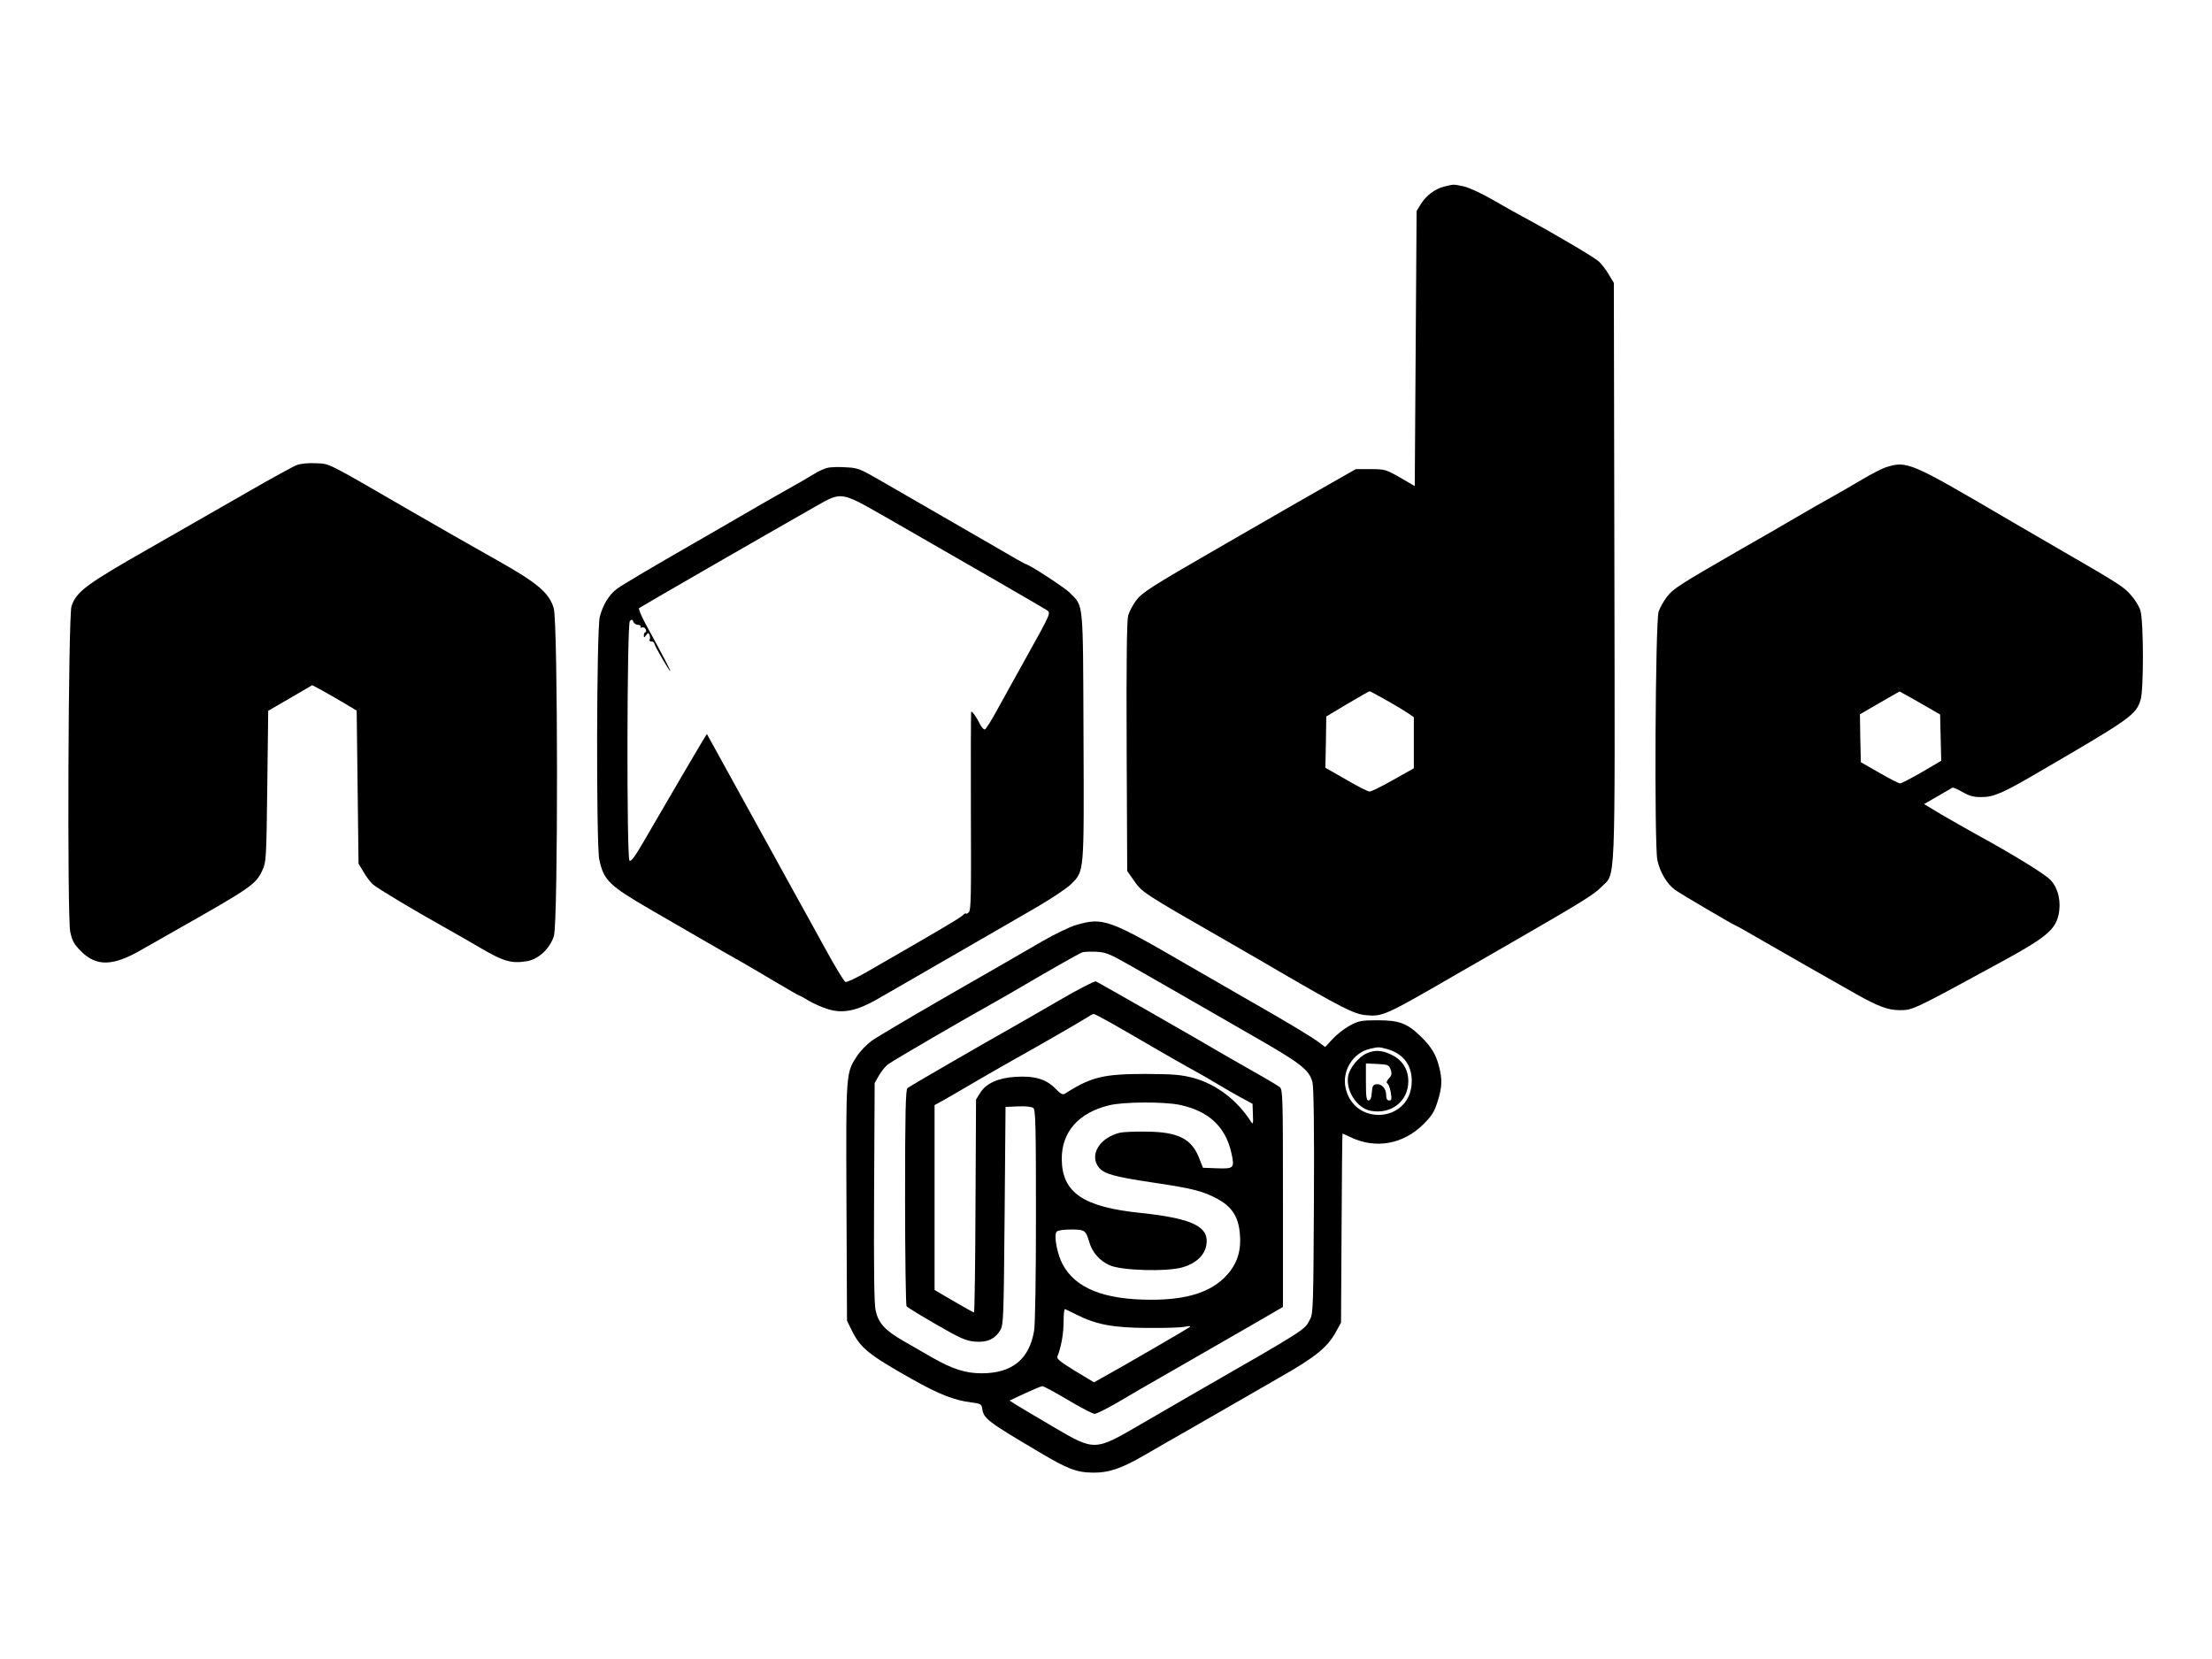 <?xml version="1.0" standalone="no"?>
<!DOCTYPE svg PUBLIC "-//W3C//DTD SVG 20010904//EN"
 "http://www.w3.org/TR/2001/REC-SVG-20010904/DTD/svg10.dtd">
<svg version="1.0" xmlns="http://www.w3.org/2000/svg"
 width="1200pt" height="900pt" viewBox="0 0 1200 900"
 preserveAspectRatio="xMidYMid meet">
<g transform="translate(0,900) scale(0.1,-0.1)"
fill="#000000" stroke="none">
<path d="M7835 7988 c-51 -13 -97 -48 -127 -95 l-23 -38 -5 -746 -5 -746 -79
46 c-77 44 -83 46 -160 46 l-81 0 -130 -74 c-122 -69 -223 -127 -625 -359
-357 -206 -404 -236 -437 -280 -18 -24 -37 -61 -43 -82 -7 -27 -10 -261 -8
-712 l3 -673 33 -47 c48 -70 45 -68 507 -333 94 -54 224 -129 290 -168 325
-189 402 -229 463 -234 92 -9 103 -4 482 215 91 52 236 136 323 186 371 214
434 253 474 294 79 80 74 -43 71 1712 l-3 1565 -27 45 c-14 25 -39 57 -55 72
-25 23 -256 159 -413 243 -30 16 -103 57 -162 91 -60 35 -130 67 -158 73 -57
12 -51 12 -105 -1z m-310 -2789 c50 -28 102 -60 118 -71 l27 -19 0 -138 0
-139 -112 -63 c-62 -35 -120 -64 -129 -63 -8 0 -66 29 -127 65 l-112 64 3 139
2 139 115 69 c63 37 117 68 120 68 3 0 46 -23 95 -51z"/>
<path d="M1610 6477 c-19 -7 -132 -69 -250 -137 -118 -68 -363 -208 -545 -312
-348 -198 -400 -237 -427 -316 -18 -54 -24 -1681 -7 -1767 11 -50 20 -67 59
-106 83 -83 172 -81 325 7 44 25 130 74 190 108 409 232 432 247 469 326 20
43 21 63 26 454 l5 410 119 69 120 70 54 -29 c29 -16 83 -47 120 -69 l67 -40
5 -415 5 -415 27 -45 c14 -25 37 -55 50 -67 23 -21 223 -141 388 -233 47 -26
136 -77 199 -114 121 -71 165 -84 246 -71 65 9 129 69 150 138 23 78 22 1698
-1 1777 -24 83 -88 137 -299 256 -232 131 -298 169 -480 274 -463 268 -433
253 -510 257 -42 2 -84 -2 -105 -10z"/>
<path d="M10234 6466 c-23 -7 -79 -36 -125 -63 -46 -28 -120 -70 -164 -95 -44
-24 -138 -78 -210 -120 -71 -42 -206 -120 -300 -173 -324 -187 -358 -208 -392
-253 -18 -23 -38 -59 -45 -80 -18 -53 -24 -1261 -7 -1347 13 -65 53 -132 97
-163 32 -23 320 -192 326 -192 3 0 74 -40 158 -89 150 -86 287 -165 498 -284
117 -66 173 -87 235 -87 73 0 70 -1 560 266 231 126 284 170 302 249 16 70 0
144 -41 189 -28 32 -202 139 -416 256 -47 26 -127 72 -179 102 l-93 56 73 42
c41 24 77 45 81 47 4 2 29 -9 55 -24 37 -21 60 -28 103 -27 67 0 115 21 320
141 491 286 518 305 543 388 17 55 16 425 -1 481 -6 23 -30 62 -52 86 -39 45
-62 60 -410 261 -85 49 -207 120 -270 157 -513 301 -535 311 -646 276z m246
-1316 l45 -26 3 -126 3 -125 -105 -62 c-58 -33 -111 -61 -118 -61 -7 0 -58 26
-113 58 l-100 57 -3 130 -2 130 107 62 108 62 65 -36 c36 -20 85 -49 110 -63z"/>
<path d="M4485 6461 c-16 -4 -48 -19 -70 -33 -22 -14 -98 -58 -170 -98 -71
-40 -177 -101 -235 -135 -58 -34 -143 -83 -190 -110 -266 -152 -443 -257 -474
-280 -43 -33 -74 -84 -92 -150 -18 -65 -20 -1234 -3 -1317 24 -114 52 -141
279 -273 74 -43 203 -117 285 -165 83 -48 177 -102 210 -120 33 -19 115 -67
182 -107 68 -40 125 -73 127 -73 3 0 28 -13 55 -30 28 -16 76 -37 107 -46 78
-23 153 -7 259 53 128 74 398 229 560 323 83 48 219 127 303 175 84 49 170
106 192 128 73 74 71 52 68 803 -3 745 1 701 -73 777 -27 28 -225 157 -241
157 -3 0 -74 40 -157 89 -84 48 -226 131 -317 183 -91 52 -225 130 -298 172
-128 74 -137 78 -205 81 -40 3 -85 1 -102 -4z m309 -260 c407 -233 864 -497
885 -511 22 -15 22 -16 -97 -230 -66 -118 -144 -260 -174 -314 -30 -55 -59
-101 -65 -103 -6 -2 -18 11 -27 29 -16 34 -40 68 -47 68 -2 0 -3 -243 -2 -539
2 -466 1 -540 -12 -551 -8 -7 -15 -9 -15 -6 0 4 -9 -1 -19 -11 -17 -16 -152
-95 -519 -306 -56 -32 -108 -57 -116 -54 -7 3 -57 85 -111 184 -54 98 -130
237 -170 308 -39 72 -161 292 -270 490 -109 198 -199 361 -200 363 -1 1 -64
-105 -140 -235 -76 -131 -168 -289 -204 -350 -45 -78 -68 -110 -76 -102 -16
16 -14 1284 2 1300 10 10 14 9 19 -4 3 -9 15 -17 26 -17 10 0 16 -4 13 -10 -3
-5 0 -7 8 -4 8 3 17 -2 20 -10 4 -9 3 -16 -2 -16 -4 0 -8 -7 -8 -16 0 -15 1
-15 12 0 12 15 13 15 19 0 3 -9 4 -20 0 -25 -3 -5 2 -9 10 -9 9 0 16 -5 16
-11 0 -11 80 -149 86 -149 4 0 -45 93 -133 254 -24 44 -40 83 -36 87 7 6 673
390 958 552 141 80 135 81 369 -52z"/>
<path d="M5835 3981 c-33 -10 -114 -49 -180 -87 -66 -39 -291 -168 -500 -288
-209 -120 -401 -234 -427 -253 -25 -18 -61 -55 -78 -81 -61 -93 -61 -84 -58
-793 l3 -644 23 -47 c50 -102 91 -135 332 -271 144 -81 228 -114 319 -125 49
-6 56 -10 59 -31 8 -57 25 -70 307 -237 156 -93 204 -112 295 -113 85 -1 153
22 279 95 64 37 145 84 181 104 36 20 139 80 230 132 91 52 242 139 335 193
182 104 246 156 292 239 l28 51 3 513 c1 281 4 512 5 512 2 0 21 -8 43 -19
138 -66 287 -39 398 72 44 44 58 67 75 122 25 78 26 120 7 192 -17 65 -43 106
-98 160 -74 72 -118 88 -233 88 -92 0 -104 -3 -153 -29 -29 -16 -71 -49 -93
-73 l-40 -43 -32 24 c-41 31 -171 109 -362 218 -82 47 -233 134 -335 193 -449
261 -475 270 -625 226z m295 -218 c69 -39 181 -103 250 -143 69 -40 247 -142
395 -227 282 -161 327 -195 345 -264 7 -25 10 -255 8 -646 -3 -558 -4 -611
-21 -640 -33 -61 1 -40 -662 -421 -71 -41 -187 -108 -257 -149 -251 -146 -248
-146 -475 -13 -87 51 -176 104 -197 117 l-39 25 83 39 c45 21 88 39 95 39 7 0
70 -34 139 -75 69 -41 134 -75 144 -75 10 0 63 26 118 58 54 32 207 121 339
196 320 184 515 296 543 313 l22 13 0 589 c0 548 -1 589 -17 603 -10 8 -61 39
-113 68 -52 30 -131 75 -175 100 -161 95 -697 401 -710 406 -7 3 -100 -45
-206 -107 -107 -62 -223 -129 -259 -149 -137 -77 -546 -313 -557 -323 -10 -7
-13 -137 -13 -591 0 -319 4 -586 8 -592 4 -6 76 -50 161 -99 131 -76 162 -89
209 -93 66 -6 109 13 138 61 18 30 19 62 24 622 l5 590 68 3 c42 2 74 -2 83
-9 12 -10 14 -103 14 -578 0 -341 -4 -591 -10 -630 -26 -155 -119 -231 -285
-231 -87 0 -158 23 -267 85 -43 25 -114 66 -158 91 -99 57 -135 96 -150 166
-8 38 -10 223 -8 643 l3 590 24 42 c13 22 35 50 50 60 24 19 429 254 571 333
36 20 108 61 160 92 145 85 303 175 320 181 8 4 42 5 75 4 54 -3 73 -10 185
-74z m-107 -310 c45 -25 145 -83 222 -128 77 -45 172 -99 210 -120 39 -21 102
-57 140 -80 39 -24 99 -58 135 -78 l65 -35 2 -58 c2 -50 1 -56 -10 -40 -75
118 -188 204 -312 238 -68 18 -108 21 -260 22 -225 0 -295 -16 -431 -103 -19
-13 -25 -10 -61 26 -50 50 -114 68 -218 61 -91 -6 -156 -36 -187 -86 l-23 -37
-3 -577 c-1 -318 -5 -578 -8 -578 -3 0 -52 27 -110 61 l-104 61 0 501 0 502
53 29 c28 16 106 61 172 100 66 38 154 89 195 112 128 71 373 212 405 233 17
11 33 20 38 20 4 1 44 -20 90 -46z m1502 -144 c92 -26 140 -94 133 -190 -15
-210 -312 -228 -358 -22 -21 93 39 191 131 213 48 11 49 11 94 -1z m-1124
-303 c158 -34 249 -120 280 -264 17 -79 13 -83 -78 -80 l-77 3 -17 43 c-41
114 -115 152 -293 153 -61 1 -124 -2 -141 -6 -110 -27 -167 -121 -114 -188 27
-35 84 -51 292 -82 212 -31 275 -47 352 -89 78 -43 113 -96 121 -187 9 -91
-13 -163 -70 -226 -83 -92 -215 -135 -416 -134 -251 1 -404 62 -474 190 -31
57 -50 158 -34 179 7 7 36 12 78 12 75 0 80 -4 99 -67 16 -56 55 -102 111
-127 64 -29 310 -36 396 -11 70 20 118 64 128 118 19 102 -72 147 -357 177
-311 32 -425 110 -427 291 -1 148 91 253 258 293 76 19 298 20 383 2z m-561
-1138 c108 -54 198 -71 385 -72 94 -1 186 2 205 7 20 4 30 4 25 -2 -10 -8
-366 -215 -470 -272 l-50 -28 -103 62 c-75 46 -101 66 -96 77 20 49 34 124 34
188 0 41 3 72 8 70 4 -1 32 -15 62 -30z"/>
<path d="M7415 3286 c-43 -18 -93 -79 -101 -122 -15 -80 47 -176 122 -190 111
-21 204 52 204 160 0 65 -32 116 -93 145 -49 24 -89 26 -132 7z m129 -88 c8
-22 6 -32 -9 -48 -13 -14 -16 -24 -8 -28 6 -4 14 -26 18 -49 6 -36 4 -43 -9
-43 -11 0 -16 9 -16 29 0 36 -25 63 -54 59 -17 -2 -22 -11 -24 -45 -2 -29 -8
-43 -18 -43 -11 0 -14 20 -14 100 l0 101 62 -3 c58 -3 63 -5 72 -30z"/>
</g>
</svg>
